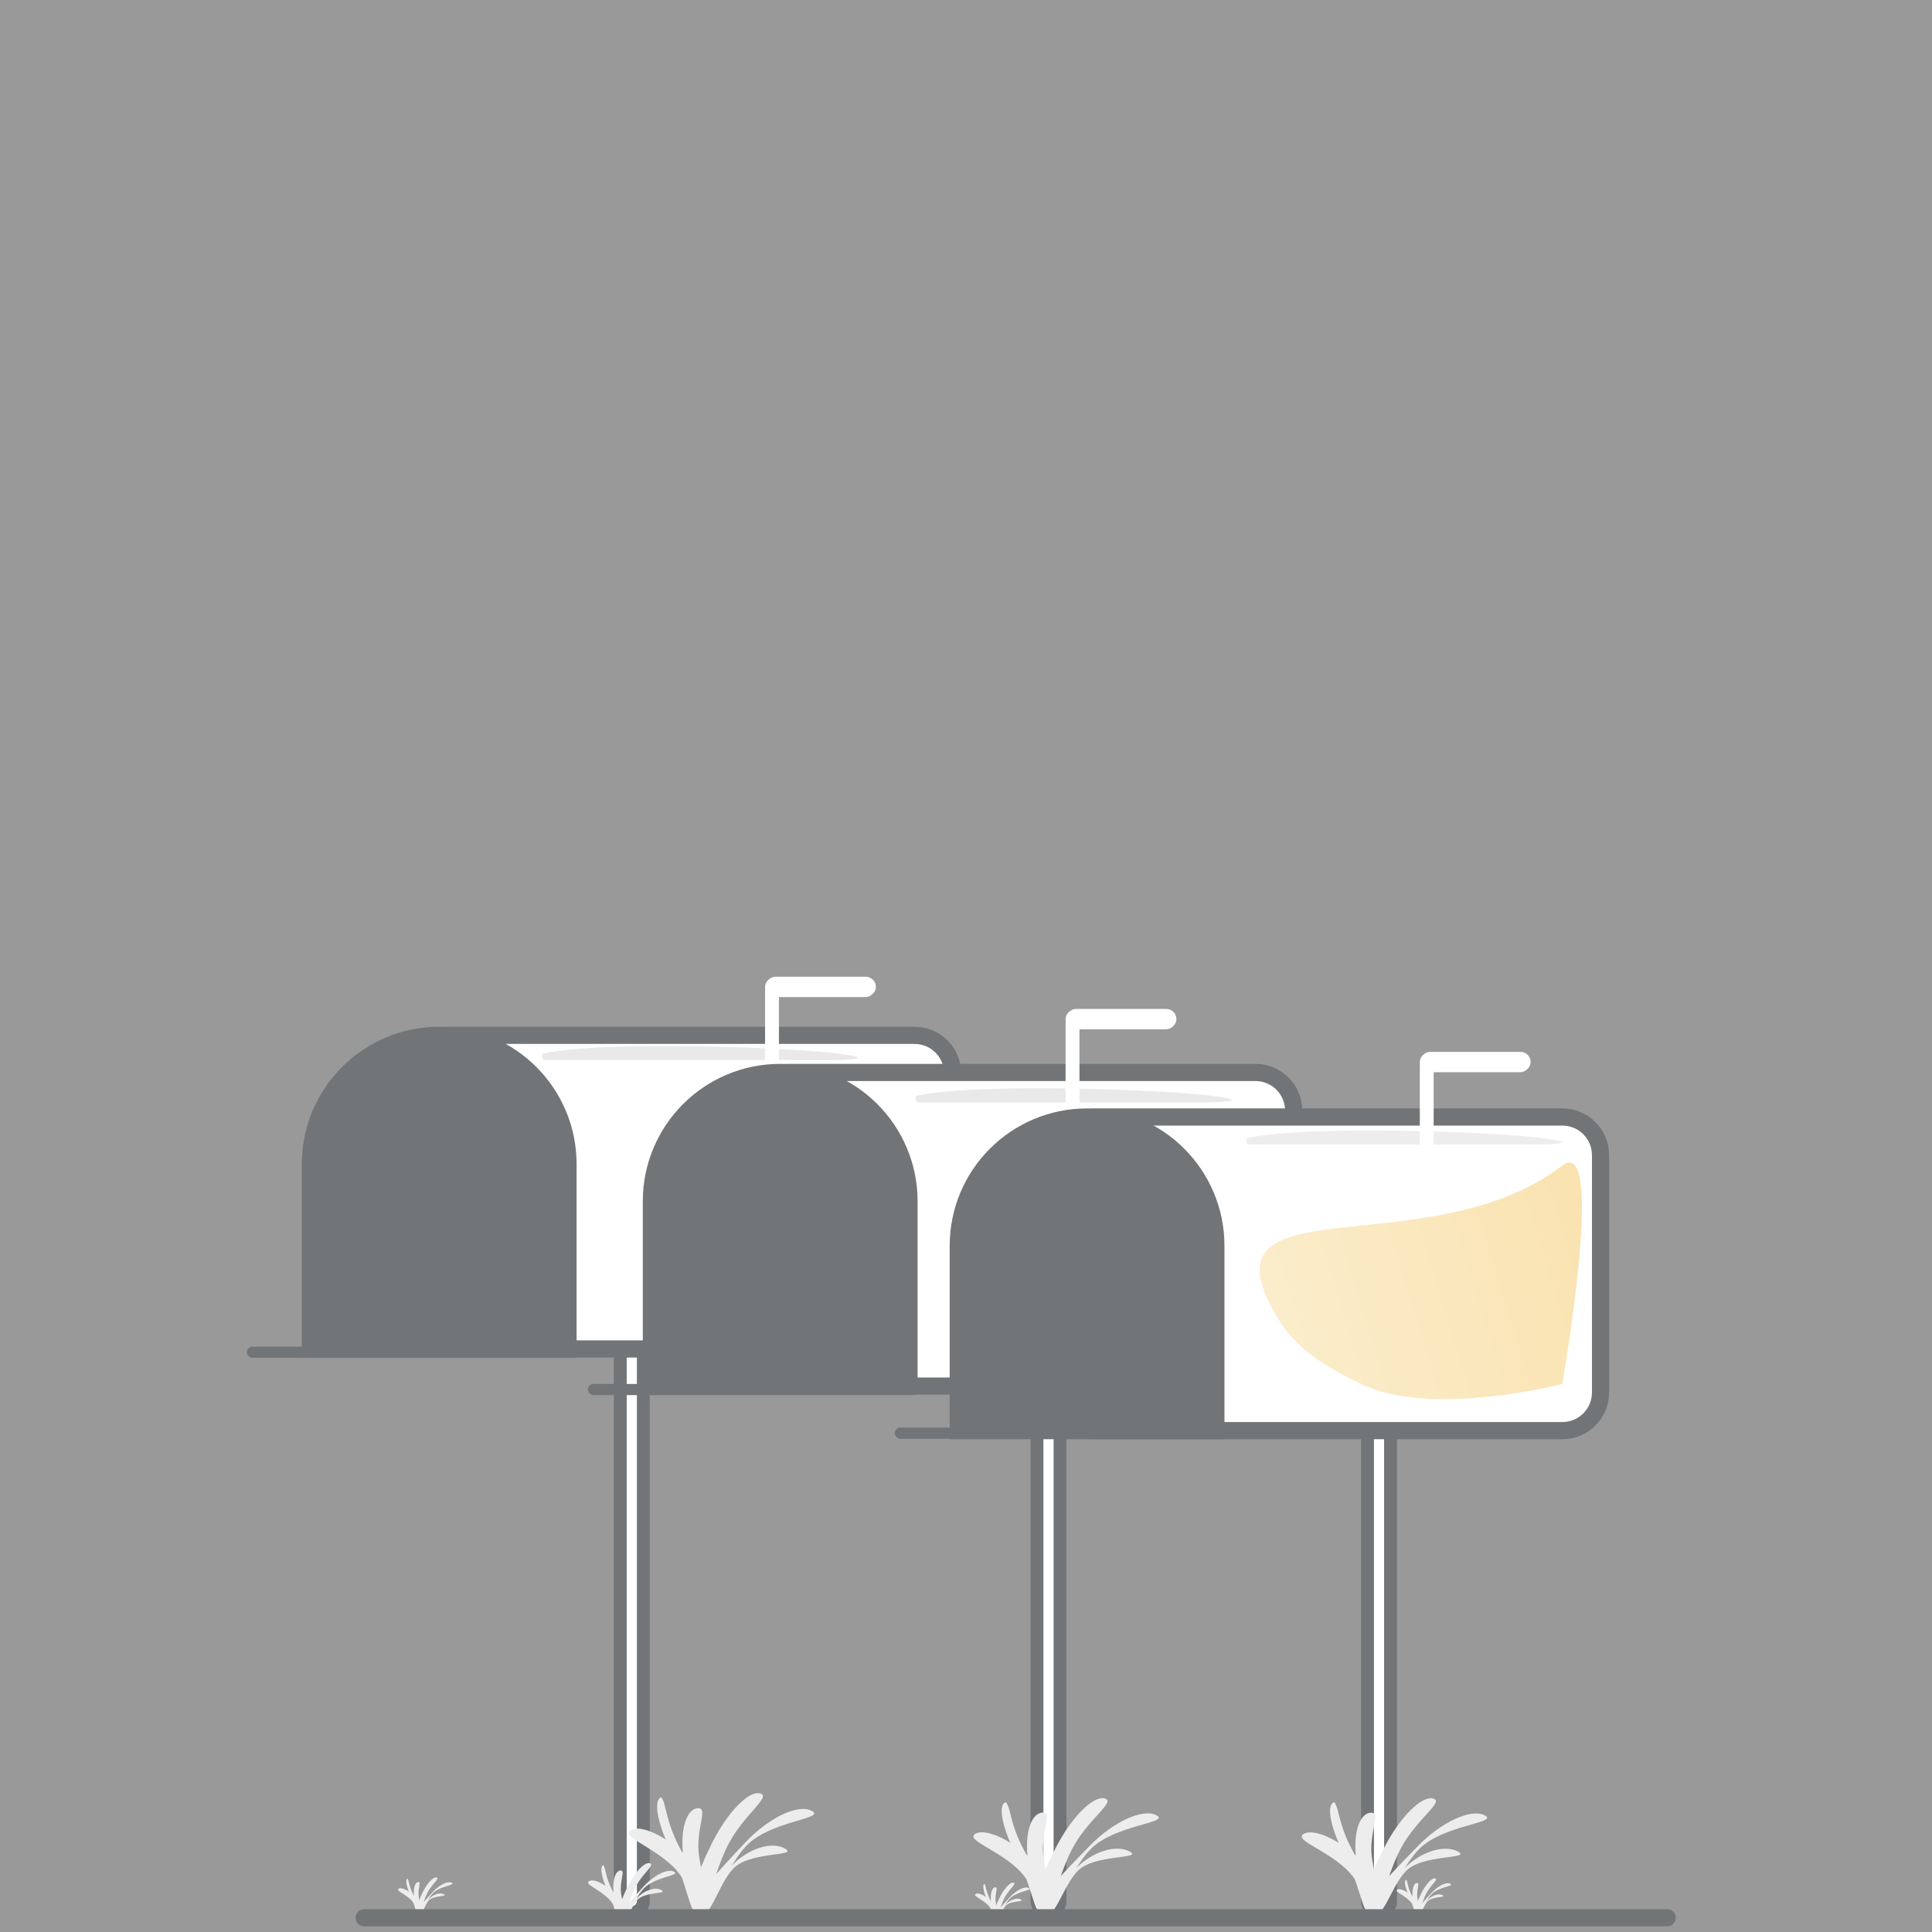<svg width="150" height="150" viewBox="0 0 180 180" fill="none" xmlns="http://www.w3.org/2000/svg" style="display: block; margin: 0px auto 1rem; transition: all 1s ease-out 0s; opacity: 0.8;"><rect x="0" y="0" width="180" height="180" fill="#808080" stroke="none"/><mask id="mask0" mask-type="alpha" maskUnits="userSpaceOnUse" x="0" y="0" width="180" height="180"><rect width="180" height="180" fill="#C4C4C4"></rect></mask><g mask="url(#mask0)"><rect x="127.407" y="132.163" width="2.147" height="46.028" rx="1.074" fill="white" stroke="#4D5256" stroke-width="1.2" stroke-linecap="round"></rect><rect x="96.614" y="122.98" width="2.147" height="55.211" rx="1.074" fill="white" stroke="#4D5256" stroke-width="1.2" stroke-linecap="round"></rect><rect x="57.789" y="122.98" width="2.147" height="55.211" rx="1.074" fill="white" stroke="#4D5256" stroke-width="1.2" stroke-linecap="round"></rect><path d="M41.81 96.46H85.205C87.168 96.46 88.76 98.052 88.76 100.016V122.123C88.76 124.087 87.168 125.679 85.205 125.679H41.346C39.352 125.679 37.749 124.041 37.791 122.048L38.255 99.941C38.296 98.007 39.875 96.46 41.81 96.46Z" fill="white" stroke="#4D5256" stroke-width="1.6"></path><path d="M28.12 108.46C28.12 101.39 33.851 95.66 40.92 95.66V95.66C47.989 95.66 53.72 101.39 53.72 108.46V126.479H28.12V108.46Z" fill="#4D5256"></path><rect x="23" y="125.463" width="30.72" height="1.038" rx="0.519" fill="#4D5256"></rect><ellipse cx="80.955" cy="102.655" rx="1.291" ry="1.265" transform="rotate(-180 80.955 102.655)" fill="#4D5256"></ellipse><rect x="81.601" y="113.406" width="1.291" height="10.751" rx="0.645" transform="rotate(-180 81.601 113.406)" fill="#4D5256"></rect><rect x="81.601" y="112.141" width="1.897" height="10.326" rx="0.949" transform="rotate(90 81.601 112.141)" fill="#4D5256"></rect><path d="M50.633 98.148C56.437 96.911 73.594 97.598 77.993 98.148C82.393 98.698 77.993 98.766 77.993 98.766H50.633C50.633 98.766 50.322 98.214 50.633 98.148Z" fill="#E3E3E3"></path><ellipse cx="71.925" cy="102.383" rx="1.291" ry="1.265" fill="#FFFFFF" style="transition: all 1s ease-out 0s;"></ellipse><rect x="71.279" y="91.632" width="1.291" height="10.751" rx="0.645" fill="#FFFFFF" style="transition: all 1s ease-out 0s;"></rect><rect x="71.279" y="92.897" width="1.897" height="10.326" rx="0.949" transform="rotate(-90 71.279 92.897)" fill="#FFFFFF" style="transition: all 1s ease-out 0s;"></rect><path d="M73.578 99.918H116.973C118.936 99.918 120.528 101.51 120.528 103.474V125.582C120.528 127.546 118.936 129.138 116.973 129.138H73.114C71.121 129.138 69.517 127.5 69.558 125.507L70.023 103.399C70.064 101.465 71.643 99.918 73.578 99.918Z" fill="white" stroke="#4D5256" stroke-width="1.6"></path><path d="M59.888 111.918C59.888 104.849 65.619 99.118 72.689 99.118V99.118C79.758 99.118 85.489 104.849 85.489 111.918V129.938H59.888V111.918Z" fill="#4D5256"></path><rect x="54.768" y="128.94" width="30.72" height="1.038" rx="0.519" fill="#4D5256"></rect><ellipse cx="112.723" cy="106.114" rx="1.291" ry="1.265" transform="rotate(-180 112.723 106.114)" fill="#4D5256"></ellipse><rect x="113.369" y="116.864" width="1.291" height="10.751" rx="0.645" transform="rotate(-180 113.369 116.864)" fill="#4D5256"></rect><rect x="113.369" y="115.6" width="1.897" height="10.326" rx="0.949" transform="rotate(90 113.369 115.6)" fill="#4D5256"></rect><path d="M85.442 102.083C91.246 100.846 108.402 101.534 112.802 102.083C117.202 102.633 112.802 102.702 112.802 102.702H85.442C85.442 102.702 85.131 102.15 85.442 102.083Z" fill="#E3E3E3"></path><path d="M102.17 104.069H145.564C147.528 104.069 149.12 105.661 149.12 107.625V129.733C149.12 131.696 147.528 133.288 145.564 133.288H101.705C99.712 133.288 98.109 131.651 98.15 129.658L98.615 107.55C98.655 105.616 100.235 104.069 102.17 104.069Z" fill="white" stroke="#4D5256" stroke-width="1.6"></path><ellipse cx="99.925" cy="105.383" rx="1.291" ry="1.265" fill="#FFFFFF" style="transition: all 1s ease-out 0s;"></ellipse><rect x="99.279" y="94.632" width="1.291" height="10.751" rx="0.645" fill="#FFFFFF" style="transition: all 1s ease-out 0s;"></rect><rect x="99.279" y="95.897" width="1.897" height="10.326" rx="0.949" transform="rotate(-90 99.279 95.897)" fill="#FFFFFF" style="transition: all 1s ease-out 0s;"></rect><path d="M88.48 116.069C88.48 109 94.21 103.269 101.28 103.269V103.269C108.349 103.269 114.08 109 114.08 116.069V134.088H88.48V116.069Z" fill="#4D5256"></path><rect x="83.36" y="133.007" width="30.72" height="1.038" rx="0.519" fill="#4D5256"></rect><path d="M118.104 121.068C113.254 110.514 133.5 117.789 145.55 108.605C149.677 105.46 145.55 128.94 145.55 128.94C145.55 128.94 133.363 132.128 126.806 128.94C122.664 126.925 120.003 125.201 118.104 121.068Z" fill="url(#paint0_linear)" style="transition: all 1s ease-out 0s;"></path><path d="M116.235 106.019C122.038 104.782 139.195 105.469 143.595 106.019C147.994 106.569 143.595 106.638 143.595 106.638H116.235C116.235 106.638 115.923 106.085 116.235 106.019Z" fill="#E9E9E9"></path><ellipse cx="132.925" cy="109.383" rx="1.291" ry="1.265" fill="#FFFFFF" style="transition: all 1s ease-out 0s;"></ellipse><rect x="132.28" y="98.632" width="1.291" height="10.751" rx="0.645" fill="#FFFFFF" style="transition: all 1s ease-out 0s;"></rect><rect x="132.28" y="99.897" width="1.897" height="10.326" rx="0.949" transform="rotate(-90 132.28 99.897)" fill="#FFFFFF" style="transition: all 1s ease-out 0s;"></rect><path d="M133.332 176.519C132.68 177.247 132.361 178.677 131.992 178.453C131.624 178.229 132.647 177.158 133.299 176.429C133.951 175.701 134.779 175.292 135.148 175.515C135.517 175.739 133.984 175.79 133.332 176.519Z" fill="#E9E9E9" style="transition: all 1s ease-out 0s;"></path><path d="M132.986 177.154C132.542 177.65 132.362 178.677 131.993 178.453C131.624 178.229 132.497 177.575 132.941 177.079C133.384 176.583 134.043 176.363 134.412 176.586C134.781 176.81 133.43 176.658 132.986 177.154Z" fill="#E9E9E9" style="transition: all 1s ease-out 0s;"></path><path d="M132.833 176.504C132.408 177.385 132.3 178.417 131.993 178.316C131.686 178.216 131.98 177.31 132.404 176.428C132.829 175.547 133.423 174.913 133.73 175.014C134.037 175.114 133.258 175.622 132.833 176.504Z" fill="#E9E9E9" style="transition: all 1s ease-out 0s;"></path><path d="M132.055 176.826C132.178 177.613 132.383 178.347 132.055 178.382C131.727 178.416 131.757 177.708 131.634 176.921C131.512 176.134 131.678 175.468 132.006 175.433C132.334 175.399 131.933 176.039 132.055 176.826Z" fill="#E9E9E9" style="transition: all 1s ease-out 0s;"></path><path d="M131.508 176.536C131.904 177.339 132.5 178.448 132.033 178.438C131.801 178.516 131.707 177.518 131.311 176.714C130.915 175.911 130.782 175.196 131.014 175.119C131.16 175.312 131.112 175.732 131.508 176.536Z" fill="#E9E9E9" style="transition: all 1s ease-out 0s;"></path><path d="M131.706 176.793C132.288 177.375 132.422 178.138 132.158 178.316C131.895 178.495 131.911 177.669 131.329 177.087C130.747 176.506 129.912 176.241 130.176 176.062C130.439 175.884 131.124 176.211 131.706 176.793Z" fill="#E9E9E9" style="transition: all 1s ease-out 0s;"></path><path d="M94.046 176.918C93.394 177.647 93.075 179.076 92.707 178.852C92.338 178.629 93.361 177.557 94.013 176.829C94.665 176.1 95.493 175.691 95.862 175.915C96.231 176.138 94.698 176.19 94.046 176.918Z" fill="#E9E9E9" style="transition: all 1s ease-out 0s;"></path><path d="M93.7 177.553C93.256 178.049 93.075 179.076 92.706 178.852C92.338 178.629 93.21 177.974 93.654 177.478C94.098 176.983 94.757 176.762 95.126 176.986C95.495 177.209 94.144 177.058 93.7 177.553Z" fill="#E9E9E9" style="transition: all 1s ease-out 0s;"></path><path d="M93.546 176.903C93.122 177.785 93.014 178.816 92.707 178.716C92.399 178.615 92.693 177.709 93.118 176.828C93.543 175.946 94.136 175.313 94.444 175.413C94.751 175.513 93.971 176.022 93.546 176.903Z" fill="#E9E9E9" style="transition: all 1s ease-out 0s;"></path><path d="M92.769 177.226C92.892 178.013 93.097 178.746 92.769 178.781C92.441 178.816 92.471 178.107 92.349 177.32C92.226 176.533 92.392 175.867 92.72 175.833C93.048 175.798 92.647 176.439 92.769 177.226Z" fill="#E9E9E9" style="transition: all 1s ease-out 0s;"></path><path d="M92.222 176.935C92.618 177.739 93.214 178.848 92.746 178.838C92.514 178.915 92.421 177.917 92.025 177.114C91.629 176.31 91.496 175.596 91.728 175.518C91.873 175.712 91.826 176.132 92.222 176.935Z" fill="#E9E9E9" style="transition: all 1s ease-out 0s;"></path><path d="M92.42 177.193C93.002 177.775 93.136 178.537 92.872 178.716C92.609 178.894 92.625 178.069 92.043 177.487C91.461 176.905 90.626 176.64 90.889 176.462C91.153 176.283 91.838 176.611 92.42 177.193Z" fill="#E9E9E9" style="transition: all 1s ease-out 0s;"></path><path d="M132.185 172.306C129.967 174.597 128.885 179.093 127.631 178.39C126.377 177.686 129.856 174.316 132.074 172.025C134.291 169.734 137.105 168.446 138.359 169.15C139.613 169.853 134.402 170.015 132.185 172.306Z" fill="#E9E9E9" style="transition: all 1s ease-out 0s;"></path><path d="M131.008 174.303C129.499 175.863 128.885 179.092 127.631 178.389C126.377 177.686 129.344 175.627 130.853 174.068C132.363 172.508 134.603 171.814 135.857 172.518C137.11 173.221 132.517 172.744 131.008 174.303Z" fill="#E9E9E9" style="transition: all 1s ease-out 0s;"></path><path d="M130.487 172.259C129.042 175.031 128.676 178.275 127.631 177.96C126.586 177.644 127.586 174.793 129.03 172.021C130.474 169.248 132.492 167.257 133.537 167.572C134.582 167.888 131.931 169.486 130.487 172.259Z" fill="#E9E9E9" style="transition: all 1s ease-out 0s;"></path><path d="M127.844 173.273C128.261 175.748 128.959 178.056 127.844 178.165C126.729 178.274 126.83 176.046 126.413 173.571C125.996 171.096 126.562 169.001 127.677 168.892C128.792 168.783 127.427 170.798 127.844 173.273Z" fill="#E9E9E9" style="transition: all 1s ease-out 0s;"></path><path d="M125.986 172.362C127.332 174.89 129.359 178.378 127.77 178.346C126.981 178.589 126.662 175.451 125.316 172.924C123.97 170.396 123.518 168.15 124.307 167.907C124.801 168.515 124.64 169.835 125.986 172.362Z" fill="#E9E9E9" style="transition: all 1s ease-out 0s;"></path><path d="M126.657 173.17C128.635 175 129.09 177.399 128.195 177.96C127.3 178.521 127.353 175.925 125.375 174.095C123.396 172.265 120.558 171.432 121.453 170.871C122.348 170.31 124.678 171.339 126.657 173.17Z" fill="#E9E9E9" style="transition: all 1s ease-out 0s;"></path><path d="M69.487 172.018C67.269 174.401 66.187 179.077 64.933 178.346C63.679 177.614 67.159 174.109 69.376 171.726C71.594 169.343 74.408 168.004 75.662 168.736C76.916 169.467 71.704 169.635 69.487 172.018Z" fill="#E9E9E9" style="transition: all 1s ease-out 0s;"></path><path d="M68.31 174.096C66.8 175.718 66.186 179.077 64.932 178.345C63.678 177.614 66.645 175.473 68.155 173.851C69.664 172.229 71.904 171.507 73.158 172.239C74.412 172.97 69.819 172.474 68.31 174.096Z" fill="#E9E9E9" style="transition: all 1s ease-out 0s;"></path><path d="M67.788 171.969C66.344 174.853 65.977 178.227 64.933 177.899C63.888 177.571 64.888 174.605 66.332 171.722C67.776 168.838 69.794 166.767 70.839 167.095C71.884 167.423 69.232 169.086 67.788 171.969Z" fill="#E9E9E9" style="transition: all 1s ease-out 0s;"></path><path d="M65.145 173.024C65.562 175.599 66.26 177.999 65.145 178.112C64.03 178.225 64.132 175.909 63.715 173.334C63.298 170.76 63.864 168.581 64.979 168.468C66.094 168.354 64.728 170.45 65.145 173.024Z" fill="#E9E9E9" style="transition: all 1s ease-out 0s;"></path><path d="M63.287 172.077C64.633 174.706 66.66 178.334 65.071 178.301C64.282 178.554 63.964 175.29 62.617 172.661C61.271 170.032 60.819 167.696 61.608 167.443C62.102 168.076 61.941 169.449 63.287 172.077Z" fill="#E9E9E9" style="transition: all 1s ease-out 0s;"></path><path d="M63.958 172.917C65.937 174.82 66.391 177.316 65.496 177.899C64.602 178.482 64.655 175.783 62.676 173.879C60.697 171.976 57.86 171.109 58.755 170.526C59.65 169.943 61.979 171.013 63.958 172.917Z" fill="#E9E9E9" style="transition: all 1s ease-out 0s;"></path><path d="M59.919 176.004C58.876 177.169 58.366 179.457 57.776 179.099C57.186 178.741 58.823 177.026 59.867 175.861C60.91 174.695 62.235 174.04 62.825 174.398C63.415 174.756 60.963 174.838 59.919 176.004Z" fill="#E9E9E9" style="transition: all 1s ease-out 0s;"></path><path d="M59.366 177.021C58.655 177.814 58.366 179.457 57.776 179.099C57.186 178.741 58.583 177.694 59.293 176.901C60.003 176.107 61.057 175.754 61.647 176.112C62.237 176.47 60.076 176.227 59.366 177.021Z" fill="#E9E9E9" style="transition: all 1s ease-out 0s;"></path><path d="M59.12 175.98C58.44 177.391 58.268 179.041 57.776 178.881C57.284 178.72 57.755 177.27 58.434 175.859C59.114 174.449 60.064 173.436 60.555 173.596C61.047 173.757 59.799 174.57 59.12 175.98Z" fill="#E9E9E9" style="transition: all 1s ease-out 0s;"></path><path d="M57.876 176.496C58.073 177.755 58.401 178.929 57.876 178.985C57.352 179.04 57.399 177.907 57.203 176.648C57.007 175.388 57.273 174.323 57.798 174.267C58.323 174.212 57.68 175.237 57.876 176.496Z" fill="#E9E9E9" style="transition: all 1s ease-out 0s;"></path><path d="M57.002 176.033C57.635 177.319 58.589 179.093 57.841 179.077C57.47 179.201 57.32 177.604 56.687 176.319C56.053 175.033 55.84 173.89 56.212 173.766C56.444 174.076 56.368 174.747 57.002 176.033Z" fill="#E9E9E9" style="transition: all 1s ease-out 0s;"></path><path d="M57.318 176.443C58.249 177.375 58.463 178.595 58.042 178.88C57.62 179.166 57.646 177.845 56.714 176.914C55.783 175.983 54.448 175.559 54.869 175.274C55.29 174.989 56.386 175.512 57.318 176.443Z" fill="#E9E9E9" style="transition: all 1s ease-out 0s;"></path><path d="M40.289 176.429C39.637 177.158 39.318 178.587 38.949 178.364C38.581 178.14 39.604 177.068 40.256 176.34C40.908 175.611 41.736 175.202 42.105 175.426C42.474 175.649 40.941 175.701 40.289 176.429Z" fill="#E9E9E9" style="transition: all 1s ease-out 0s;"></path><path d="M39.943 177.065C39.499 177.56 39.319 178.587 38.95 178.364C38.581 178.14 39.454 177.485 39.898 176.99C40.342 176.494 41 176.273 41.369 176.497C41.738 176.72 40.387 176.569 39.943 177.065Z" fill="#E9E9E9" style="transition: all 1s ease-out 0s;"></path><path d="M39.79 176.415C39.365 177.296 39.257 178.328 38.95 178.227C38.642 178.127 38.937 177.221 39.361 176.339C39.786 175.458 40.38 174.824 40.687 174.925C40.994 175.025 40.214 175.533 39.79 176.415Z" fill="#E9E9E9" style="transition: all 1s ease-out 0s;"></path><path d="M39.012 176.737C39.135 177.524 39.34 178.258 39.012 178.292C38.684 178.327 38.714 177.619 38.591 176.832C38.469 176.045 38.635 175.379 38.963 175.344C39.291 175.309 38.89 175.95 39.012 176.737Z" fill="#E9E9E9" style="transition: all 1s ease-out 0s;"></path><path d="M38.465 176.446C38.861 177.25 39.457 178.359 38.989 178.349C38.757 178.426 38.664 177.428 38.268 176.625C37.872 175.821 37.739 175.107 37.971 175.03C38.116 175.223 38.069 175.643 38.465 176.446Z" fill="#E9E9E9" style="transition: all 1s ease-out 0s;"></path><path d="M38.663 176.704C39.245 177.286 39.379 178.049 39.115 178.227C38.852 178.406 38.868 177.581 38.286 176.999C37.704 176.417 36.87 176.152 37.133 175.973C37.396 175.795 38.081 176.122 38.663 176.704Z" fill="#E9E9E9" style="transition: all 1s ease-out 0s;"></path><path d="M101.593 172.299C99.376 174.592 98.293 179.092 97.039 178.388C95.785 177.684 99.265 174.311 101.483 172.018C103.7 169.725 106.514 168.437 107.768 169.141C109.022 169.845 103.811 170.006 101.593 172.299Z" fill="#E9E9E9" style="transition: all 1s ease-out 0s;"></path><path d="M100.417 174.299C98.907 175.86 98.293 179.092 97.039 178.388C95.785 177.684 98.752 175.623 100.262 174.063C101.771 172.502 104.011 171.808 105.265 172.512C106.519 173.216 101.926 172.738 100.417 174.299Z" fill="#E9E9E9" style="transition: all 1s ease-out 0s;"></path><path d="M99.895 172.252C98.451 175.027 98.084 178.274 97.039 177.958C95.994 177.643 96.994 174.789 98.439 172.014C99.883 169.24 101.901 167.246 102.946 167.562C103.991 167.878 101.339 169.478 99.895 172.252Z" fill="#E9E9E9" style="transition: all 1s ease-out 0s;"></path><path d="M97.252 173.268C97.669 175.745 98.367 178.055 97.252 178.164C96.137 178.273 96.239 176.043 95.822 173.566C95.405 171.089 95.971 168.992 97.085 168.883C98.201 168.774 96.835 170.79 97.252 173.268Z" fill="#E9E9E9" style="transition: all 1s ease-out 0s;"></path><path d="M95.394 172.356C96.74 174.886 98.767 178.377 97.178 178.345C96.389 178.589 96.071 175.448 94.725 172.918C93.379 170.389 92.927 168.14 93.715 167.897C94.21 168.506 94.048 169.827 95.394 172.356Z" fill="#E9E9E9" style="transition: all 1s ease-out 0s;"></path><path d="M96.065 173.164C98.044 174.996 98.499 177.397 97.604 177.958C96.709 178.52 96.762 175.922 94.783 174.09C92.804 172.258 89.967 171.424 90.862 170.863C91.757 170.302 94.087 171.332 96.065 173.164Z" fill="#E9E9E9" style="transition: all 1s ease-out 0s;"></path><line x1="33.93" y1="178.674" x2="155.33" y2="178.674" stroke="#4D5256" stroke-width="1.6" stroke-linecap="round"></line></g><defs><linearGradient id="paint0_linear" x1="160.559" y1="111.158" x2="113.157" y2="125.65" gradientUnits="userSpaceOnUse"><stop stop-color="#F8D68F"></stop><stop offset="1" stop-color="#FAEBC5"></stop></linearGradient></defs></svg>
